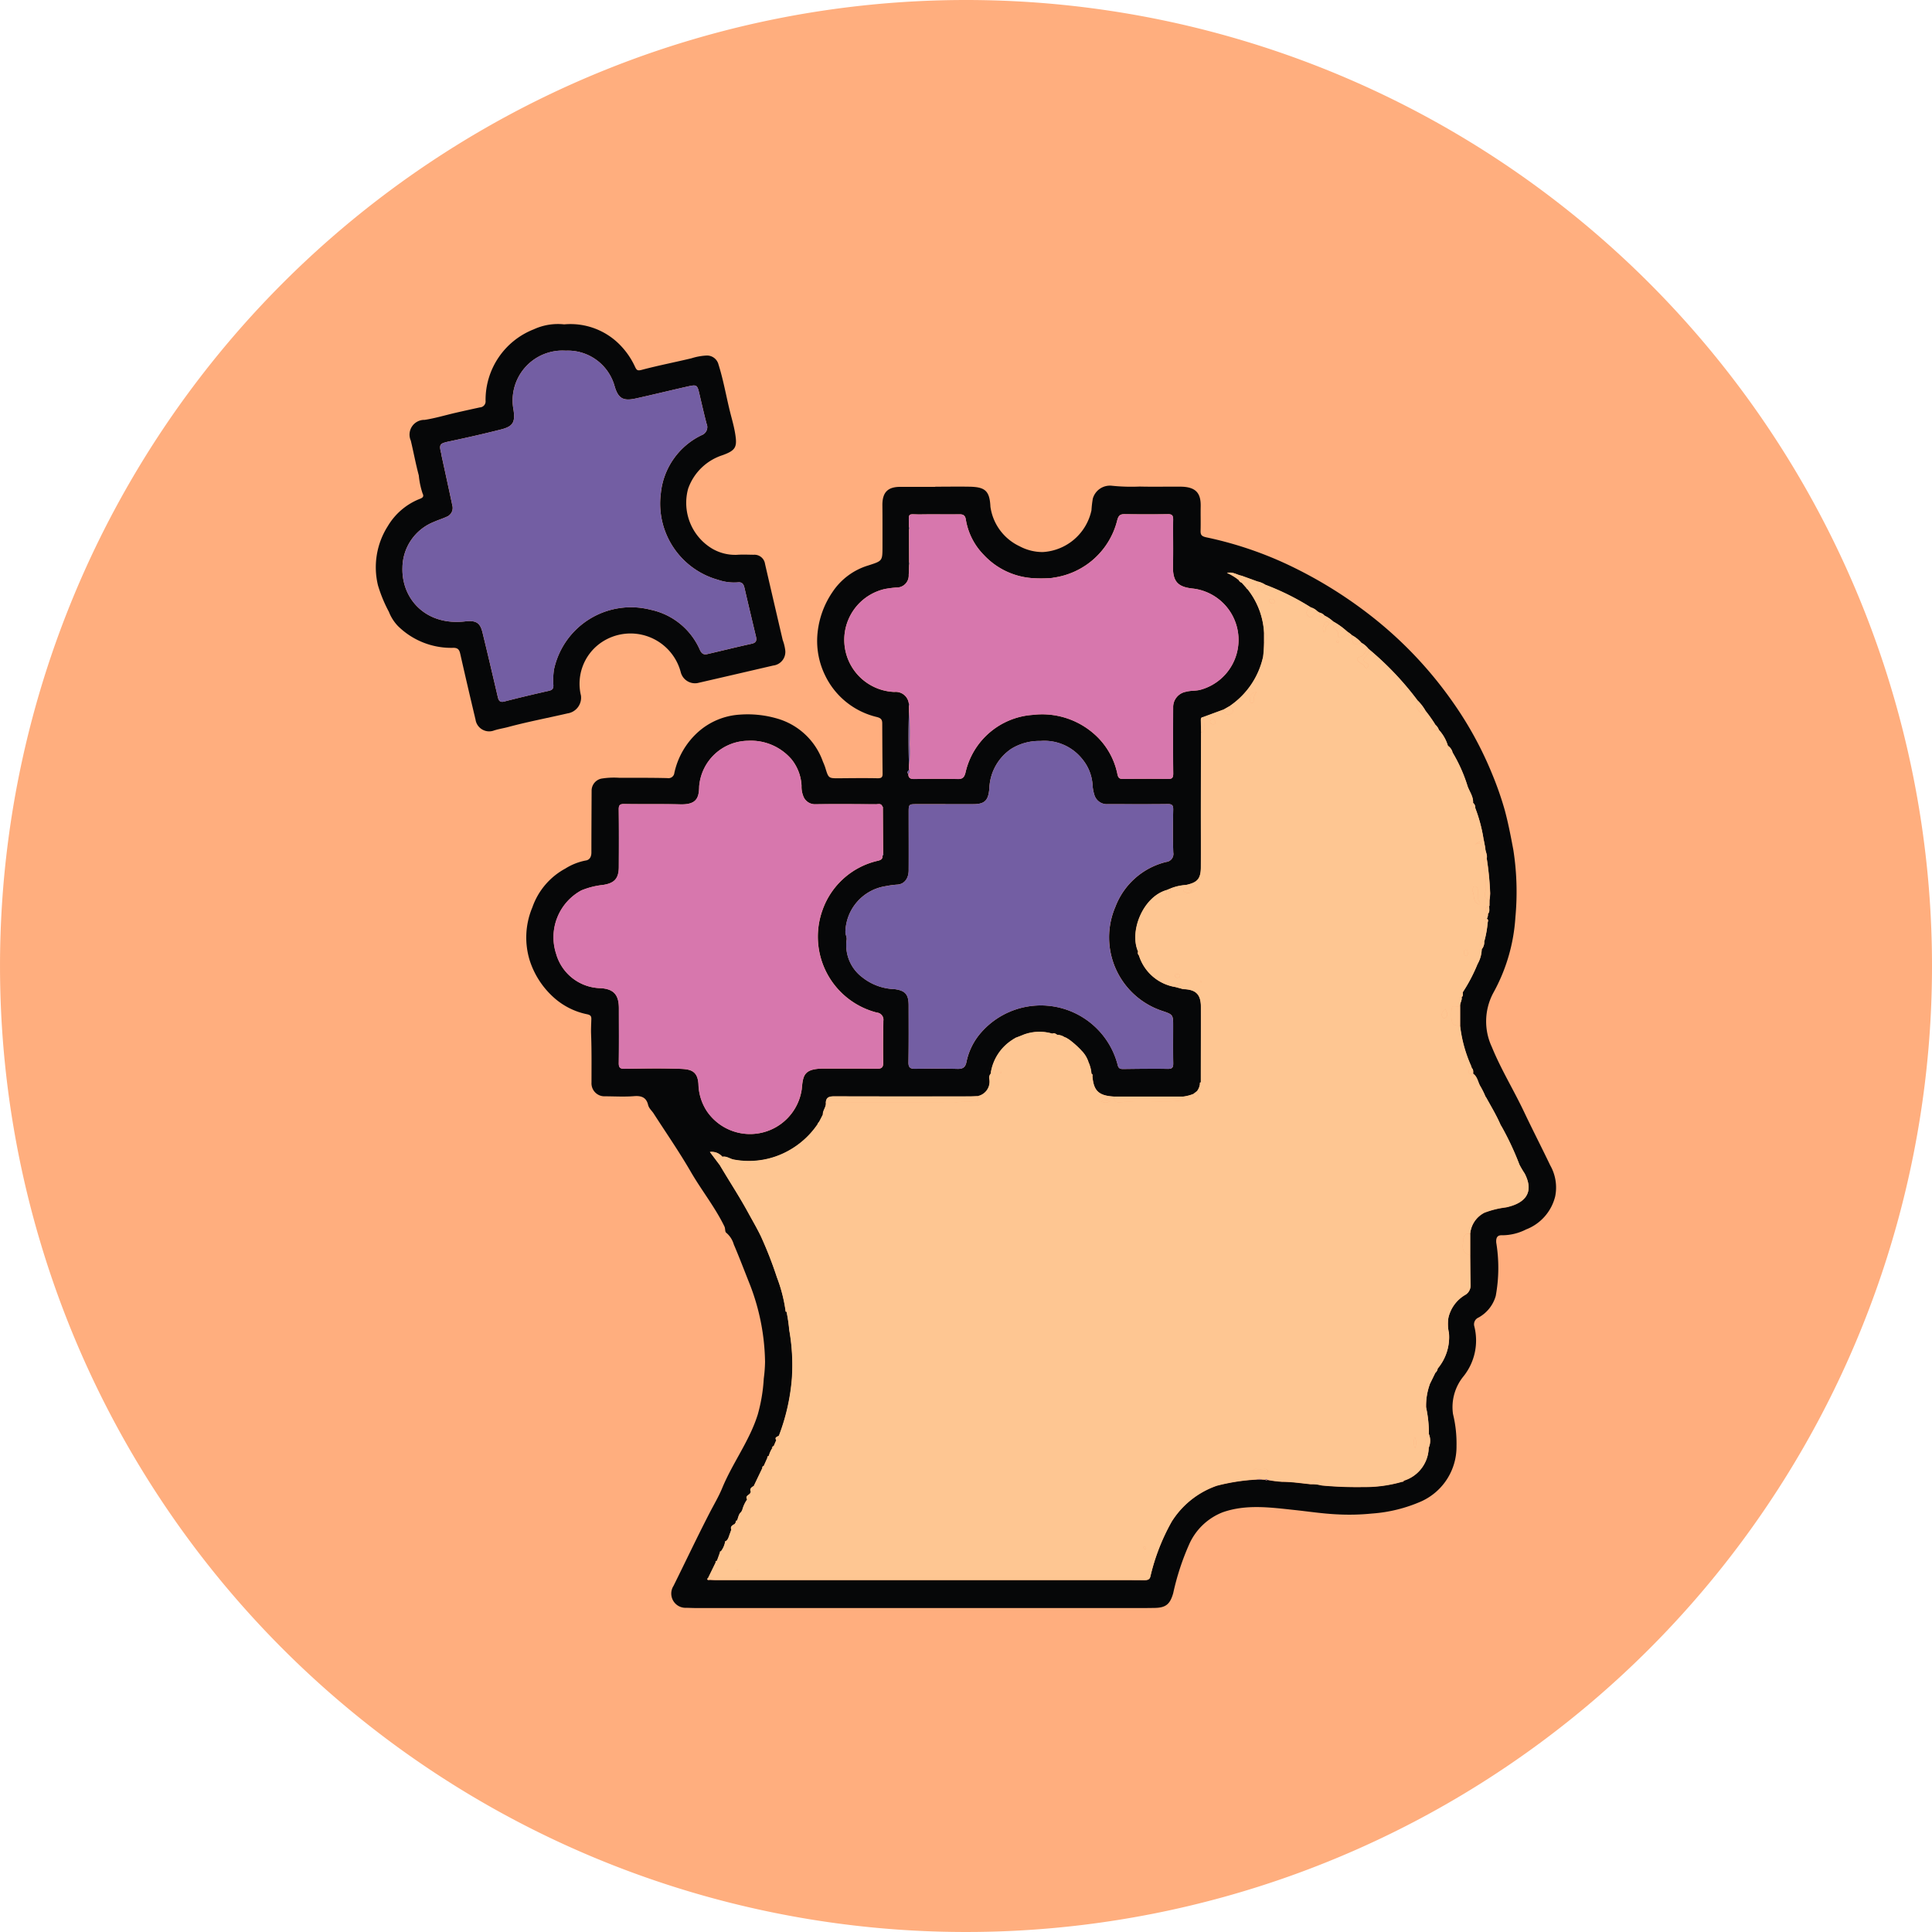 <svg xmlns="http://www.w3.org/2000/svg" xmlns:xlink="http://www.w3.org/1999/xlink" width="169" height="169" viewBox="0 0 169 169">
  <defs>
    <clipPath id="clip-path">
      <rect id="Rectángulo_377614" data-name="Rectángulo 377614" width="103.251" height="112.324" fill="none"/>
    </clipPath>
  </defs>
  <g id="Grupo_1073347" data-name="Grupo 1073347" transform="translate(-719 -2877.811)">
    <g id="Grupo_1073327" data-name="Grupo 1073327" transform="translate(334 819.811)">
      <g id="Grupo_159182" data-name="Grupo 159182" transform="translate(385.001 2058)">
        <path id="Unión_12" data-name="Unión 12" d="M84.5,0A84.5,84.5,0,1,1,0,84.5,84.5,84.5,0,0,1,84.5,0Z" transform="translate(0 0)" fill="#ffae7e"/>
      </g>
    </g>
    <g id="Grupo_1073351" data-name="Grupo 1073351" transform="translate(751.875 2906.148)">
      <g id="Grupo_1073350" data-name="Grupo 1073350" clip-path="url(#clip-path)">
        <path id="Trazado_821213" data-name="Trazado 821213" d="M65.609,32.175c1.01,0,2.021-.019,3.03,0,1.311.032,1.735.341,1.8,1.747a4.511,4.511,0,0,0,2.553,3.463,4.262,4.262,0,0,0,2.031.506,4.625,4.625,0,0,0,4.255-3.653,9.118,9.118,0,0,1,.117-1.013,1.554,1.554,0,0,1,1.65-1.136,16.7,16.7,0,0,0,2.45.073c1.193.03,2.387,0,3.58.01,1.432.011,1.779.664,1.757,1.735-.014.7.011,1.4-.009,2.093-.011.365.061.506.484.6a32.6,32.6,0,0,1,6.811,2.236,38.382,38.382,0,0,1,7.919,4.881,35.052,35.052,0,0,1,6.8,7.231,31.666,31.666,0,0,1,3.5,6.382,29,29,0,0,1,1.083,3.1c.313,1.148.54,2.335.761,3.515a23.819,23.819,0,0,1,.179,5.9,15.634,15.634,0,0,1-1.928,6.6,5.279,5.279,0,0,0-.131,4.74c.8,1.961,1.915,3.769,2.82,5.68.742,1.567,1.539,3.109,2.287,4.675a3.923,3.923,0,0,1,.435,2.707,4.161,4.161,0,0,1-2.551,2.9,4.627,4.627,0,0,1-2.012.507c-.281-.009-.647-.02-.594.649a13.558,13.558,0,0,1-.043,4.653,3.136,3.136,0,0,1-1.515,1.9.64.64,0,0,0-.362.76,5.022,5.022,0,0,1-.927,4.356,4.255,4.255,0,0,0-.936,3.317,10.8,10.8,0,0,1,.307,2.792,5.242,5.242,0,0,1-3.046,4.835,13.008,13.008,0,0,1-4.354,1.081,19.645,19.645,0,0,1-3.01.072c-1.261-.055-2.515-.25-3.771-.383-2.092-.222-4.217-.523-6.272.2a5.336,5.336,0,0,0-2.9,2.731,22.1,22.1,0,0,0-1.429,4.347c-.272.952-.634,1.269-1.6,1.288-.808.016-1.616.012-2.423.012H44.774c-.312,0-.624-.015-.936-.022a1.247,1.247,0,0,1-1.121-1.915c1.049-2.113,2.057-4.247,3.137-6.344.378-.734.815-1.465,1.121-2.209.912-2.215,2.4-4.145,3.115-6.449a14.537,14.537,0,0,0,.523-3.131,12.57,12.57,0,0,0,.112-1.464,19.437,19.437,0,0,0-1.3-6.7c-.477-1.192-.931-2.4-1.436-3.578a2.072,2.072,0,0,0-.661-1.02c-.119-.082-.067-.363-.157-.549-.821-1.687-2-3.156-2.936-4.772C43.222,90.36,42.072,88.7,40.978,87c-.163-.252-.409-.439-.486-.759-.153-.637-.572-.806-1.215-.755-.839.067-1.688.017-2.533.013a1.136,1.136,0,0,1-1.2-1.2c0-1.414.019-2.829-.036-4.24-.017-.443.011-.878.022-1.316.006-.267-.086-.357-.365-.419a6.206,6.206,0,0,1-3-1.54,7.386,7.386,0,0,1-2.03-3.185,6.789,6.789,0,0,1,.235-4.622,6.148,6.148,0,0,1,2.887-3.4,5.15,5.15,0,0,1,1.76-.7c.361-.043.519-.324.518-.708,0-1.8.012-3.6.019-5.4a1.077,1.077,0,0,1,.853-1.059,6.849,6.849,0,0,1,1.591-.07c1.4,0,2.791-.01,4.186.025a.517.517,0,0,0,.608-.457A6.714,6.714,0,0,1,44.9,53.606a6.034,6.034,0,0,1,3.592-1.492,9.219,9.219,0,0,1,3.215.32,6,6,0,0,1,4.083,3.8,5.158,5.158,0,0,1,.2.506c.288.95.286.946,1.234.939,1.12-.009,2.24-.023,3.359,0,.313,0,.428-.076.424-.391-.018-1.469-.023-2.937-.031-4.406,0-.321-.1-.465-.469-.56a6.743,6.743,0,0,1-4.534-3.655,6.843,6.843,0,0,1-.647-3.772,7.7,7.7,0,0,1,1.294-3.5,5.75,5.75,0,0,1,3.134-2.331c1.231-.4,1.24-.38,1.244-1.616,0-1.212.005-2.423-.008-3.635-.014-1.235.555-1.63,1.6-1.625,1.01,0,2.02,0,3.03,0m48.475,36.652.027-.018-.025-.017q0-.236.007-.472a4.507,4.507,0,0,0,.054-.588,25.7,25.7,0,0,0-.3-3.053c.08-.311-.118-.583-.123-.882q-.082-.424-.163-.849a13.381,13.381,0,0,0-.718-2.676.507.507,0,0,0-.19-.446c.036-.593-.365-1.041-.515-1.568a13.477,13.477,0,0,0-1.276-2.834.988.988,0,0,0-.41-.592,3.592,3.592,0,0,0-.79-1.39,1.049,1.049,0,0,0-.305-.449,12.439,12.439,0,0,0-.859-1.217,4.074,4.074,0,0,0-.691-.9,26.525,26.525,0,0,0-4.181-4.423l-.117-.1a2,2,0,0,0-.628-.532,2.869,2.869,0,0,0-.817-.655l-.076-.071-.238-.182-.119-.083a6.39,6.39,0,0,0-1.215-.873,3.047,3.047,0,0,0-.752-.512.91.91,0,0,0-.457-.268l-.174-.111a1.36,1.36,0,0,0-.559-.334,22.122,22.122,0,0,0-4-1.991,2.057,2.057,0,0,0-.671-.278l-1.416-.511c-.389-.074-.737-.361-1.261-.242a4.477,4.477,0,0,1,1.025.619.484.484,0,0,0,.269.241l.409.458a.054.054,0,0,0,.061.066l.129.159a6.679,6.679,0,0,1,1.353,3.706v.882a11.56,11.56,0,0,1-.082,1.2,7.044,7.044,0,0,1-2.908,4.308l-.557.319-1.768.651c-.2.01-.219.145-.215.3.01.346.015.693.022,1.039q-.009,3.41-.018,6.821c0,1.651.008,3.3,0,4.951-.007,1.054-.315,1.363-1.3,1.578a4.327,4.327,0,0,0-1.344.3l-.326.138c-2.1.588-3.307,3.622-2.524,5.384a.334.334,0,0,0,.076.341,4.012,4.012,0,0,0,3.212,2.766l.669.18c1.105.034,1.538.462,1.541,1.574.006,2.192,0,4.383-.007,6.575-.062.022-.105.055-.077.13a1.283,1.283,0,0,1-.253.644l-.323.25a3.53,3.53,0,0,1-.882.229h-6.06c-1.333-.073-1.79-.5-1.889-1.781.017-.092.028-.182-.086-.224a2.975,2.975,0,0,0-.249-.988,2.491,2.491,0,0,0-.622-1.031,7.836,7.836,0,0,0-1.082-.965l-.146-.088-.092-.064-.194-.081a1.171,1.171,0,0,0-.6-.176c-.132-.1-.264-.191-.44-.11a3.974,3.974,0,0,0-2.534.106l-.631.247c-.109.065-.223.123-.326.2a4.194,4.194,0,0,0-1.882,2.85c0,.035-.007.071-.01.106a.524.524,0,0,0-.126.453,1.288,1.288,0,0,1-1,1.508c-.256.008-.512.024-.768.024-3.918,0-7.835.007-11.752-.007-.431,0-.753.044-.779.558.047.381-.276.669-.261,1.041l-.084.169-.229.442-.078.106a.076.076,0,0,0-.043.088l-.093.138a7.36,7.36,0,0,1-2.414,2.185,7.132,7.132,0,0,1-4.86.809c-.335-.067-.621-.319-.985-.246a1.219,1.219,0,0,0-1.092-.423l.847,1.125c.816,1.385,1.7,2.727,2.473,4.14.384.7.793,1.4,1.139,2.115a34.42,34.42,0,0,1,1.4,3.587,13.262,13.262,0,0,1,.754,2.9c-.019.076.025.1.09.111a14.13,14.13,0,0,1,.236,1.6,17.535,17.535,0,0,1,.232,4.24,17.951,17.951,0,0,1-1.123,4.975c-.107.125-.431.123-.242.419l-.2.464-.2.181.087,0a2.261,2.261,0,0,0-.332.7c-.064.052-.176.073-.134.2l-.307.685c-.062.052-.174.072-.127.2l-.754,1.572c-.2.117-.395.239-.258.524l-.073.133c-.117.16-.443.22-.248.527a2.888,2.888,0,0,0-.436.938l-.089.164c-.227.186-.248.473-.352.718-.06.039-.157.053-.114.164l-.082.138c-.178.13-.443.208-.316.522l-.258.721-.082.158-.124.124c-.07,0-.105.021-.087.1a1.936,1.936,0,0,1-.354.788c-.07-.006-.1.019-.086.094l-.26.72c-.059.041-.161.05-.118.164l-.644,1.318c-.156.182-.079.227.118.2.2.007.4.02.6.02H78.569c1.779,0,3.559-.007,5.339.007.272,0,.464-.051.523-.326a18.182,18.182,0,0,1,1.887-4.835l.088-.132a7.6,7.6,0,0,1,3.833-2.968,17.483,17.483,0,0,1,3.477-.541l.5,0,.263.012a.123.123,0,0,0,.185.017,10.118,10.118,0,0,0,1.292.166c.833,0,1.653.126,2.476.212a3.376,3.376,0,0,1,.992.11,33.111,33.111,0,0,0,3.646.136,11.682,11.682,0,0,0,3.407-.467c.076.021.1-.028.122-.087a3.074,3.074,0,0,0,2.177-2.869,1.531,1.531,0,0,0,.017-1.219,10.754,10.754,0,0,0-.242-2.306,5.549,5.549,0,0,1,.344-2.094l.461-.945a.622.622,0,0,0,.21-.376,4.275,4.275,0,0,0,.983-3.1,3.562,3.562,0,0,1-.048-1.341,3.126,3.126,0,0,1,1.436-1.981.937.937,0,0,0,.5-.85c-.022-.88-.024-1.761-.033-2.642l0-1.873a2.3,2.3,0,0,1,1.249-1.846,8.124,8.124,0,0,1,1.885-.466c1.359-.287,2.6-1.067,1.632-2.953a8.363,8.363,0,0,1-.457-.775,25.424,25.424,0,0,0-1.555-3.326l-.086-.135c-.357-.835-.827-1.61-1.263-2.4l-.069-.1a7.528,7.528,0,0,0-.421-.854c-.239-.369-.259-.865-.658-1.139,0-.153.036-.313-.077-.447l-.059-.1-.029-.105a11.937,11.937,0,0,1-.976-3.53q0-.881,0-1.763c-.017-.264.191-.49.126-.761.194-.108.063-.3.119-.446a14.29,14.29,0,0,0,1.277-2.441,2.776,2.776,0,0,0,.367-1.3.941.941,0,0,0,.221-.671,9.307,9.307,0,0,0,.3-1.653c.015-.121.1-.258-.077-.335a.739.739,0,0,0,.1-.434c.179-.2.1-.439.1-.666ZM75.939,40.137a.06.06,0,0,0-.078.017,11.537,11.537,0,0,1-1.855.01,6.412,6.412,0,0,1-4.135-2.012,5.723,5.723,0,0,1-1.586-3.127c-.06-.347-.232-.439-.561-.435-1.117.015-2.233-.009-3.35.009-1.21.02-1.083-.259-1.059,1.113l0,.2q0,1.443.009,2.887V39c-.011.293-.012.586-.034.878a1.053,1.053,0,0,1-1.088,1.12,8.326,8.326,0,0,0-1.02.133,4.561,4.561,0,0,0,.846,9A1.153,1.153,0,0,1,63.3,51.137c0,.067,0,.134.007.2q0,.286.008.572c-.056,1.535-.047,3.07,0,4.605l-.007.353c.061.151-.283.257-.047.426-.007.353.169.456.512.451,1.267-.017,2.535-.028,3.8,0,.446.011.584-.168.687-.563a6.488,6.488,0,0,1,5.868-5.047A6.878,6.878,0,0,1,79.508,53.8a6.337,6.337,0,0,1,2.039,3.521c.082.387.229.418.536.416,1.285-.009,2.571-.019,3.856,0,.378.007.494-.081.49-.476-.022-1.928-.012-3.856-.006-5.784a1.357,1.357,0,0,1,1.1-1.362c.41-.116.823-.071,1.231-.164a4.522,4.522,0,0,0-.541-8.86c-1.273-.127-1.84-.511-1.805-1.977.033-1.358,0-2.717.015-4.076,0-.366-.113-.468-.474-.463-1.248.019-2.5.015-3.745,0-.386-.006-.552.087-.668.51a6.694,6.694,0,0,1-5.6,5.047M60.988,64.462c.107-.042.1-.122.068-.208q-.013-2-.024-3.993c.007-.014.022-.034.018-.042a.523.523,0,0,0-.058-.068c-.106-.3-.365-.192-.565-.194-1.78-.011-3.561-.03-5.341,0a1.091,1.091,0,0,1-1.029-.757,2.176,2.176,0,0,1-.135-.851,3.984,3.984,0,0,0-.869-2.314A4.678,4.678,0,0,0,49.23,54.4a4.341,4.341,0,0,0-4.262,3.987c-.014,1.026-.238,1.609-1.655,1.575-1.633-.04-3.266,0-4.9-.031-.393-.007-.486.107-.481.488.021,1.67.015,3.34.007,5.01,0,1.031-.39,1.434-1.393,1.583a6.847,6.847,0,0,0-1.887.478,4.662,4.662,0,0,0-2.2,5.556,4.127,4.127,0,0,0,3.864,2.993c1.158.062,1.619.574,1.621,1.749,0,1.6.015,3.194-.009,4.791-.006.417.116.522.528.515,1.6-.028,3.195-.055,4.79,0,.931.031,1.585.149,1.652,1.355a4.515,4.515,0,0,0,.733,2.349,4.568,4.568,0,0,0,8.3-1.911c.115-1.216.16-1.824,1.993-1.813,1.523.009,3.047-.011,4.57.015.438.007.574-.125.566-.562-.021-1.211-.01-2.423.012-3.634a.63.63,0,0,0-.574-.718,6.853,6.853,0,0,1-4.764-8.93,6.709,6.709,0,0,1,4.879-4.354c.218-.055.41-.147.375-.43M66.5,59.943H64.025c-.74,0-.736,0-.735.768,0,1.671.008,3.342,0,5.013,0,.741-.4,1.236-1.023,1.258a7.694,7.694,0,0,0-.976.132,4.155,4.155,0,0,0-3.536,4.009c0,.246.149.455.106.692a3.507,3.507,0,0,0,1.363,3.267,4.758,4.758,0,0,0,2.836,1.041c.948.129,1.225.478,1.227,1.426,0,1.653.014,3.305-.016,4.958-.009.473.15.594.6.586,1.23-.023,2.461-.023,3.69.006.468.011.69-.134.784-.607a5.593,5.593,0,0,1,1.271-2.561,6.942,6.942,0,0,1,11.941,2.764c.069.332.179.421.491.417,1.3-.018,2.607-.035,3.91-.013.413.007.48-.148.474-.509-.02-1.065-.007-2.13-.007-3.195,0-1.043,0-1.044-.977-1.373a6.776,6.776,0,0,1-4.076-9.1A6.366,6.366,0,0,1,85.814,65a.7.7,0,0,0,.62-.826c-.045-1.247-.03-2.5-.006-3.745.007-.381-.089-.5-.483-.492-1.744.022-3.489.01-5.233.008a1.134,1.134,0,0,1-1.191-.853,3.312,3.312,0,0,1-.145-.809,3.94,3.94,0,0,0-.888-2.265,4.239,4.239,0,0,0-3.692-1.6,4.649,4.649,0,0,0-2.541.691,4.359,4.359,0,0,0-1.91,3.458c-.084,1.045-.389,1.379-1.418,1.381-.808,0-1.616,0-2.424,0" transform="translate(-16.678 -17.938)" fill="#060708"/>
        <path id="Trazado_821214" data-name="Trazado 821214" d="M16.475.037A6.056,6.056,0,0,1,21.5,1.984a6.707,6.707,0,0,1,1.173,1.763c.138.287.209.37.585.27,1.44-.383,2.906-.666,4.356-1.014a5.126,5.126,0,0,1,1.259-.236,1.036,1.036,0,0,1,1.1.775c.416,1.311.652,2.666.976,4,.16.658.356,1.3.472,1.978.212,1.235.085,1.532-1.087,1.958a4.721,4.721,0,0,0-3.015,2.932,4.669,4.669,0,0,0,2.089,5.237,3.98,3.98,0,0,0,2.16.549c.493-.037.991-.011,1.486-.006a.933.933,0,0,1,.991.8q.768,3.331,1.547,6.659a3.932,3.932,0,0,1,.22.881,1.2,1.2,0,0,1-1.052,1.35q-3.315.772-6.632,1.535a1.287,1.287,0,0,1-1.461-.977,4.544,4.544,0,0,0-7.05-2.5A4.375,4.375,0,0,0,17.942,32.5a1.389,1.389,0,0,1-1.172,1.566c-1.725.4-3.468.729-5.182,1.189-.441.119-.894.18-1.336.335a1.206,1.206,0,0,1-1.532-.987c-.454-1.907-.9-3.815-1.331-5.729-.087-.391-.219-.56-.66-.542a6.634,6.634,0,0,1-4.787-1.9,3.777,3.777,0,0,1-.8-1.254,12.335,12.335,0,0,1-.954-2.312,6.7,6.7,0,0,1,.866-5.19,5.677,5.677,0,0,1,2.74-2.353c.173-.07.476-.153.3-.484a7.076,7.076,0,0,1-.334-1.585c-.27-1.007-.458-2.035-.7-3.049A1.29,1.29,0,0,1,4.271,8.392c.894-.138,1.768-.4,2.652-.607C7.648,7.618,8.375,7.459,9.1,7.3a.526.526,0,0,0,.5-.582A6.635,6.635,0,0,1,13.817.47,5.053,5.053,0,0,1,16.475.037m.116,2.3A4.361,4.361,0,0,0,12.041,7.5c.165,1.078-.028,1.459-1.079,1.727-1.49.38-2.991.719-4.5,1.039-.875.186-.947.245-.745,1.06.013.053.015.109.026.163.316,1.46.638,2.918.947,4.38a.829.829,0,0,1-.5,1c-.365.169-.755.284-1.121.451a4.346,4.346,0,0,0-2.741,3.99c-.092,2.715,2.025,5.119,5.505,4.707,1.011-.12,1.31.2,1.5.985.46,1.88.9,3.766,1.34,5.65.074.313.194.472.574.373,1.294-.334,2.594-.642,3.9-.936.292-.066.39-.186.384-.478a6.277,6.277,0,0,1,.05-1.373A6.888,6.888,0,0,1,24.032,25a6.062,6.062,0,0,1,4.318,3.516c.136.3.317.441.627.369,1.3-.3,2.595-.625,3.9-.91.4-.086.456-.292.377-.625-.337-1.42-.677-2.839-1.005-4.26-.079-.342-.212-.536-.616-.482a4.264,4.264,0,0,1-1.68-.221,6.92,6.92,0,0,1-5.022-7.566A6.34,6.34,0,0,1,28.51,9.724a.75.75,0,0,0,.416-1.017c-.209-.816-.4-1.636-.591-2.457-.219-.957-.216-.969-1.149-.758-1.482.335-2.959.7-4.442,1.026-1.1.244-1.541.012-1.859-1.087a4.246,4.246,0,0,0-4.293-3.093" transform="translate(0 0)" fill="#060708"/>
        <path id="Trazado_821215" data-name="Trazado 821215" d="M128.71,61.765a12.393,12.393,0,0,1,.86,1.217c-.177.021-.347.08-.323.29s.218.145.354.156c.091.007.183,0,.274,0a3.6,3.6,0,0,1,.79,1.39c-.031.313-.037.609.409.592a13.486,13.486,0,0,1,1.276,2.834c.15.527.551.975.515,1.568-.225.272-.16.42.19.446a13.351,13.351,0,0,1,.718,2.676c-.055.37-.485.2-.7.538.534-.362.547.267.859.311,0,.3.2.57.123.881-.432.3-.214.733-.179,1.086a5.992,5.992,0,0,1,.1,1.664c-.05.291-.246.77.326.891,0,.157,0,.315-.007.471l0,.035-.019.036c-.5.155-.32.408-.1.667a.741.741,0,0,1-.1.434c-.179.158-.159.272.076.336a9.236,9.236,0,0,1-.3,1.653c-.474.092-.345.382-.22.671a2.778,2.778,0,0,1-.367,1.3,14.359,14.359,0,0,1-1.277,2.442c-.4.052-.065.3-.119.446.066.272-.143.5-.126.762-.222.179-.659-.079-.716.16a2.957,2.957,0,0,0,.013,1.295c.06.274.428.28.7.308a11.951,11.951,0,0,0,.976,3.53c-.009.013-.029.032-.026.038a.5.5,0,0,0,.055.067l.059.1c-.2.017-.364.136-.327.33.04.21.261.1.4.117.4.275.418.77.658,1.139a7.564,7.564,0,0,1,.421.854l.068.1c.436.793.906,1.568,1.263,2.4l.086.136a25.4,25.4,0,0,1,1.555,3.326,8.326,8.326,0,0,0,.457.775c.971,1.885-.272,2.666-1.632,2.953a8.117,8.117,0,0,0-1.885.466,2.305,2.305,0,0,0-1.249,1.847c-.68-.064-.582.49-.633.859-.086.625.108.885.63,1.014.01.881.012,1.761.033,2.642a.937.937,0,0,1-.5.85,3.126,3.126,0,0,0-1.436,1.981,3.563,3.563,0,0,0,.048,1.341,4.275,4.275,0,0,1-.983,3.1c-.252.023-.224.2-.21.376l-.462.945a.345.345,0,0,0-.412.33,3.636,3.636,0,0,0-.13,1.115c.04.222-.158.523.2.648a10.706,10.706,0,0,1,.242,2.307,1.973,1.973,0,0,0-.275.471c-.075.288-.211.633.258.748a3.074,3.074,0,0,1-2.178,2.869l-.121.088a11.684,11.684,0,0,1-3.407.467,33.219,33.219,0,0,1-3.646-.137c.015-.306-.139-.446-.435-.419-.226.021-.561-.133-.557.309-.824-.086-1.643-.208-2.476-.212a10.162,10.162,0,0,1-1.291-.166.129.129,0,0,0-.185-.017l-.262-.012a.845.845,0,0,0-.5,0,17.542,17.542,0,0,0-3.477.541,7.6,7.6,0,0,0-3.834,2.969l-.088.132a18.17,18.17,0,0,0-1.887,4.835c-.059.275-.252.328-.523.325-1.78-.013-3.56-.007-5.339-.007H66.689c-.2,0-.4-.014-.6-.021a.21.21,0,0,0-.118-.2l.644-1.318a.151.151,0,0,0,.118-.164l.26-.721.086-.094a1.932,1.932,0,0,0,.354-.787l.087-.1.123-.124.082-.158.258-.721c.279-.069.288-.3.316-.522l.082-.138a.144.144,0,0,0,.114-.164c.1-.246.124-.533.351-.719l.089-.164a2.9,2.9,0,0,1,.436-.938.577.577,0,0,0,.249-.527l.073-.133a.561.561,0,0,0,.258-.523l.754-1.573c.1-.029.12-.107.127-.2l.307-.685c.1-.027.127-.106.134-.2a2.268,2.268,0,0,1,.331-.7c.1-.022.1-.1.11-.178l.2-.464c.21-.065.243-.232.242-.419a17.971,17.971,0,0,0,1.123-4.975,17.535,17.535,0,0,0-.232-4.24,14.118,14.118,0,0,0-.236-1.6l-.09-.111a13.259,13.259,0,0,0-.754-2.9,34.383,34.383,0,0,0-1.4-3.587c-.346-.714-.756-1.412-1.139-2.115-.771-1.412-1.657-2.755-2.473-4.14.045-.247-.083-.554.246-.7.364-.074.649.179.985.245a7.129,7.129,0,0,0,4.86-.808,7.365,7.365,0,0,0,2.414-2.185l.093-.138a.076.076,0,0,1,.043-.088l.078-.106.229-.442.084-.169c-.015-.373.308-.66.261-1.041,3.745,0,7.491-.007,11.236.007a7.5,7.5,0,0,1,1.687-.068c.288.064.444-.2.376-.515a1.288,1.288,0,0,0,1-1.508.524.524,0,0,1,.126-.453c.012-.01.037-.021.035-.028a.391.391,0,0,0-.026-.078,4.2,4.2,0,0,1,1.882-2.851c.1-.073.217-.131.326-.2.15.078.212.33.432.256.243-.082.19-.312.2-.5A3.969,3.969,0,0,1,96.054,90c.167.371.229.386.441.11a1.175,1.175,0,0,1,.6.176c-.112.07-.222.188-.086.278.167.111.216-.083.279-.2l.092.064.146.088a7.832,7.832,0,0,1,1.082.965.685.685,0,0,0,.622,1.032,2.975,2.975,0,0,1,.249.988c-.173.152-.062.195.086.223.1,1.278.556,1.709,1.889,1.782-.027.654.54.507.814.478,1.62-.169,3.245.035,4.866-.1.368-.031.386-.116.381-.378a3.51,3.51,0,0,0,.882-.229c0,.2.026.449.292.395s.125-.276.079-.439c-.019-.068-.033-.137-.048-.206a1.285,1.285,0,0,0,.253-.644l.077-.13c0-2.192.013-4.383.007-6.575,0-1.111-.436-1.539-1.541-1.573a.42.42,0,0,0-.276-.48c-.217-.063-.3.145-.393.3a4.011,4.011,0,0,1-3.212-2.766c.2-.162.175-.277-.075-.341-.783-1.763.422-4.8,2.524-5.384-.031.194-.067.387-.09.582a.133.133,0,0,0,.123.15c.076.009.176-.035.142-.108-.135-.3.243-.482.152-.761a4.327,4.327,0,0,1,1.343-.3c.989-.215,1.3-.524,1.3-1.578.012-1.65,0-3.3,0-4.951q.006-3.41.018-6.821c.261-.03.294-.208.316-.429a5.954,5.954,0,0,0-.123-.914l1.768-.651a.423.423,0,0,0,.4.431.433.433,0,0,0,.41-.216c.117-.249-.149-.362-.252-.533A7.045,7.045,0,0,0,114.5,57.03a11.56,11.56,0,0,0,.082-1.2c.38-.393.38-.651,0-.882a6.676,6.676,0,0,0-1.353-3.706l-.129-.16a.054.054,0,0,1-.061-.065c.135-.055.3-.108.262-.289s-.2-.187-.347-.185c-.108,0-.216.01-.324.015a.486.486,0,0,1-.268-.241l.236-.377,1.416.512c.021.279-.083.645.305.724.289.058.316-.235.365-.446a22.125,22.125,0,0,1,4,1.991,1.458,1.458,0,0,0-.223.155.382.382,0,0,0,0,.619c.271.242.38-.024.5-.194a.568.568,0,0,1,.281-.246l.174.112c.013.15-.069.339.12.424a.234.234,0,0,0,.337-.156,3.042,3.042,0,0,1,.752.512c-.01.272-.045.556.237.727a.42.42,0,0,1,.2.409c0,.364.194.314.427.2.2-.1.259-.29.349-.465l.119.083c0,.1-.047.227.053.294s.145-.037.186-.112l.076.071c.013.8.148.9.817.655a2,2,0,0,1,.627.532c-.324.14-.32.61-.711.692-.512.106-.209.393-.052.513.134.1.316.138.4.319.059.126.168.222.293.084a.2.2,0,0,0-.045-.33c-.506-.228-.292-.447-.032-.711a2,2,0,0,0,.264-.469,26.5,26.5,0,0,1,4.18,4.423,1.416,1.416,0,0,0-.085.308.953.953,0,0,0,.364.775c.153.129.34.034.412-.18m4.128,15.8c.165.3,0,.765.384,1.047.071.053.141.136.233.052a.152.152,0,0,0,.023-.144c-.3-.308-.147-.693-.183-1.044-.018-.175-.047-.359-.257-.353-.254.007-.155.238-.2.442M114.3,128.454c.216-.082.62.108.617-.148,0-.334-.41-.193-.637-.186s-.644-.157-.634.164.434.071.654.171m-.361-68.338c-.629.1-.589.455-.573.8,0,.1.057.178.165.171a.159.159,0,0,0,.149-.188,1.086,1.086,0,0,1,.259-.78m16.5,27.714c-.158.223-.429.407-.255.715a.186.186,0,0,0,.283.066c.3-.253.072-.515-.028-.782M119.828,54.906c.223-.15.084-.4.225-.551.083-.091.36-.224.112-.361-.2-.11-.3.138-.364.3a.632.632,0,0,0,.027.61M108.291,77.451c-.293.022-.491-.219-.723-.054-.075.053-.042.178.059.218.212.086.436.207.665-.164m19.483,47.835a1.239,1.239,0,0,0,.019.98,1.233,1.233,0,0,0-.019-.98M110.346,62.722c-.078-.1-.132-.259-.309-.234-.118.017-.169.148-.168.252,0,.159.151.2.272.21s.194-.076.2-.228m22.066,20.257c-.011-.144-.013-.316-.2-.318-.149,0-.118.149-.121.25,0,.134.031.275.174.3s.141-.122.151-.227m-17.089-30.6c.125-.02.214-.083.189-.214-.029-.147-.153-.189-.289-.185s-.221.055-.188.195.167.172.288.2M100.306,95.95c.338.1.553.167.83-.08a1.122,1.122,0,0,0-.83.08m6.7-10.829c.12,0,.223-.056.238-.173s-.091-.14-.185-.137-.24-.034-.261.114c-.018.131.095.176.208.2m-37.238,16.49c-.3-.051-.473-.123-.722.1a.718.718,0,0,0,.722-.1m34.395,33.264c-.1-.01-.146.03-.129.082a.258.258,0,0,0,.118.149.082.082,0,0,0,.118-.1c-.016-.056-.081-.1-.107-.129m16.832-79.268c-.037.041-.091.076-.09.108a.13.13,0,0,0,.091.089c.068.01.144-.016.121-.108-.009-.034-.072-.054-.122-.089M109.083,85.535c.013-.03.042-.067.033-.088s-.055-.028-.085-.041c-.013.03-.042.067-.034.088s.055.028.085.041M68.576,136.892c-.03-.013-.067-.043-.088-.034s-.028.055-.041.085c.03.013.067.043.088.035s.029-.055.042-.085M108.7,77.14l-.039.089c.03.013.066.042.088.034s.028-.055.041-.085l-.09-.038M91.605,93.372c-.03-.013-.067-.042-.088-.033s-.028.055-.041.085c.03.013.067.042.088.034s.028-.055.041-.085m35.038-33.605c-.03-.013-.067-.042-.088-.034s-.028.055-.041.085c.03.013.066.042.088.034s.028-.055.041-.085" transform="translate(-36.889 -27.926)" fill="#fec692"/>
        <path id="Trazado_821216" data-name="Trazado 821216" d="M64.06,88.582q.012,2,.024,3.992-.034.1-.068.208c.036.283-.157.375-.375.43a6.708,6.708,0,0,0-4.879,4.354,6.852,6.852,0,0,0,4.763,8.93.631.631,0,0,1,.574.719c-.022,1.211-.034,2.423-.013,3.633.007.438-.128.569-.566.562-1.523-.026-3.047-.006-4.57-.015-1.833-.01-1.879.6-1.994,1.813a4.568,4.568,0,0,1-8.3,1.911,4.516,4.516,0,0,1-.733-2.349c-.067-1.206-.721-1.324-1.652-1.355-1.6-.053-3.194-.026-4.79,0-.413.007-.534-.1-.528-.515.023-1.6.011-3.194.009-4.791,0-1.175-.463-1.686-1.621-1.749a4.127,4.127,0,0,1-3.864-2.993,4.663,4.663,0,0,1,2.2-5.557,6.842,6.842,0,0,1,1.887-.478c1-.149,1.388-.552,1.393-1.583.008-1.67.015-3.341-.007-5.011,0-.381.088-.495.481-.488,1.633.027,3.268-.009,4.9.031,1.416.035,1.641-.549,1.655-1.575a4.342,4.342,0,0,1,4.262-3.987,4.681,4.681,0,0,1,3.824,1.628,3.986,3.986,0,0,1,.868,2.314,2.178,2.178,0,0,0,.135.851,1.094,1.094,0,0,0,1.029.757c1.78-.025,3.56-.006,5.341,0,.2,0,.458-.107.565.193l.04.111" transform="translate(-19.707 -46.259)" fill="#d777ad"/>
        <path id="Trazado_821217" data-name="Trazado 821217" d="M101.935,88.274q1.212,0,2.424,0c1.028,0,1.334-.335,1.418-1.381a4.36,4.36,0,0,1,1.91-3.458,4.652,4.652,0,0,1,2.541-.691,4.242,4.242,0,0,1,3.692,1.6,3.94,3.94,0,0,1,.888,2.265,3.312,3.312,0,0,0,.145.809,1.135,1.135,0,0,0,1.191.853c1.744,0,3.489.014,5.233-.008.394,0,.49.112.483.492-.024,1.248-.039,2.5.006,3.745a.7.7,0,0,1-.62.826,6.366,6.366,0,0,0-4.448,3.929,6.776,6.776,0,0,0,4.076,9.1c.977.329.977.33.977,1.374,0,1.065-.013,2.13.007,3.195.007.361-.06.516-.474.509-1.3-.022-2.607,0-3.91.013-.312,0-.422-.085-.491-.417a6.942,6.942,0,0,0-11.941-2.763,5.593,5.593,0,0,0-1.271,2.561c-.094.473-.316.618-.784.607-1.23-.03-2.46-.029-3.69-.006-.447.008-.606-.114-.6-.586.03-1.652.019-3.305.016-4.958,0-.948-.279-1.3-1.227-1.426a4.758,4.758,0,0,1-2.836-1.041,3.507,3.507,0,0,1-1.363-3.267c.043-.238-.106-.447-.106-.692a4.154,4.154,0,0,1,3.536-4.009,7.775,7.775,0,0,1,.976-.133c.622-.022,1.018-.517,1.023-1.257.011-1.671,0-3.342,0-5.013,0-.768,0-.768.735-.768h2.479" transform="translate(-52.109 -46.269)" fill="#735ea3"/>
        <path id="Trazado_821218" data-name="Trazado 821218" d="M98.615,38.887c-.024-1.372-.151-1.093,1.059-1.113,1.116-.019,2.233,0,3.349-.01.328,0,.5.088.561.435a5.72,5.72,0,0,0,1.586,3.128,6.414,6.414,0,0,0,4.135,2.012,11.48,11.48,0,0,0,1.855-.01c.04.059.06.026.078-.017a6.693,6.693,0,0,0,5.6-5.047c.116-.423.283-.516.668-.51,1.248.019,2.5.023,3.745,0,.361-.006.479.1.474.462-.019,1.359.019,2.718-.015,4.076-.036,1.465.532,1.85,1.805,1.976a4.522,4.522,0,0,1,.541,8.861c-.409.092-.822.047-1.231.164a1.357,1.357,0,0,0-1.1,1.362c-.006,1.928-.015,3.856.006,5.784,0,.4-.112.484-.49.476-1.285-.024-2.57-.014-3.856,0-.306,0-.454-.03-.536-.416a6.337,6.337,0,0,0-2.039-3.521,6.878,6.878,0,0,0-5.384-1.665,6.487,6.487,0,0,0-5.867,5.047c-.1.395-.241.575-.687.563-1.266-.032-2.534-.022-3.8,0-.343,0-.519-.1-.512-.451.169-.125.148-.272.047-.427q0-.176.006-.353a6.668,6.668,0,0,0,.065-1.837,16.925,16.925,0,0,0-.061-2.768q0-.286-.008-.571c.085-.07.078-.137-.007-.2A1.154,1.154,0,0,0,97.332,53.3a4.561,4.561,0,0,1-.846-9,8.5,8.5,0,0,1,1.02-.133,1.054,1.054,0,0,0,1.089-1.12c.021-.292.023-.585.034-.877a.111.111,0,0,0,0-.2q0-1.443-.009-2.887c.085-.067.083-.134,0-.2" transform="translate(-51.977 -21.113)" fill="#d777ad"/>
        <path id="Trazado_821219" data-name="Trazado 821219" d="M102.583,153.228c.068.317-.088.579-.376.515a7.526,7.526,0,0,0-1.687.068c-3.745-.015-7.491-.007-11.236-.007.025-.514.348-.56.778-.558,3.917.013,7.835.008,11.752.007.256,0,.512-.015.768-.024" transform="translate(-49.928 -85.686)" fill="#fec692"/>
        <path id="Trazado_821220" data-name="Trazado 821220" d="M152.53,153.326c0,.262-.013.347-.381.378-1.621.135-3.246-.068-4.866.1-.274.029-.841.175-.813-.478h6.06" transform="translate(-81.907 -85.741)" fill="#fec692"/>
        <path id="Trazado_821221" data-name="Trazado 821221" d="M214.187,137.049c-.271-.028-.639-.034-.7-.308a2.957,2.957,0,0,1-.013-1.295c.058-.24.494.018.716-.16l0,1.763" transform="translate(-119.34 -75.653)" fill="#fec692"/>
        <path id="Trazado_821222" data-name="Trazado 821222" d="M220.355,109.682c-.571-.121-.376-.6-.326-.891a5.992,5.992,0,0,0-.1-1.664c-.035-.353-.253-.79.179-1.086a25.706,25.706,0,0,1,.3,3.054,4.572,4.572,0,0,1-.054.588" transform="translate(-122.94 -59.299)" fill="#fec692"/>
        <path id="Trazado_821223" data-name="Trazado 821223" d="M216.345,182.4c-.521-.13-.715-.39-.63-1.014.05-.369-.047-.923.633-.859l0,1.873" transform="translate(-120.619 -100.948)" fill="#fec692"/>
        <path id="Trazado_821224" data-name="Trazado 821224" d="M191.18,59.9c-.09.175-.149.368-.349.465-.234.113-.43.162-.428-.2a.419.419,0,0,0-.2-.409c-.283-.171-.247-.455-.237-.726a6.39,6.39,0,0,1,1.215.873" transform="translate(-106.226 -33.007)" fill="#fec692"/>
        <path id="Trazado_821225" data-name="Trazado 821225" d="M195.844,64.56a2.014,2.014,0,0,1-.263.469c-.261.264-.474.484.032.711a.2.2,0,0,1,.045.33c-.124.138-.234.041-.293-.084-.085-.182-.267-.217-.4-.319-.157-.12-.46-.407.052-.513.392-.082.388-.551.712-.692l.117.1" transform="translate(-108.895 -36.048)" fill="#fec692"/>
        <path id="Trazado_821226" data-name="Trazado 821226" d="M67.374,164.723c-.328.148-.2.455-.246.7l-.847-1.125a1.219,1.219,0,0,1,1.092.423" transform="translate(-37.065 -91.873)" fill="#fec692"/>
        <path id="Trazado_821227" data-name="Trazado 821227" d="M208.144,212.365c-.356-.126-.159-.427-.2-.648a3.636,3.636,0,0,1,.13-1.115.346.346,0,0,1,.412-.33,5.57,5.57,0,0,0-.344,2.094" transform="translate(-116.274 -117.584)" fill="#fec692"/>
        <path id="Trazado_821228" data-name="Trazado 821228" d="M185.645,56.579a.561.561,0,0,0-.281.246c-.118.171-.228.436-.5.194a.382.382,0,0,1,0-.619,1.507,1.507,0,0,1,.223-.154,1.359,1.359,0,0,1,.559.333" transform="translate(-103.289 -31.453)" fill="#fec692"/>
        <path id="Trazado_821229" data-name="Trazado 821229" d="M105.754,77.069a16.975,16.975,0,0,1,.061,2.768,6.668,6.668,0,0,1-.065,1.837c-.043-1.535-.052-3.07,0-4.605" transform="translate(-59.116 -43.098)" fill="#735ea3"/>
        <path id="Trazado_821230" data-name="Trazado 821230" d="M207.324,75.621c-.072.214-.258.309-.412.18a.953.953,0,0,1-.364-.775,1.39,1.39,0,0,1,.084-.308,4.065,4.065,0,0,1,.691.9" transform="translate(-115.503 -41.783)" fill="#fec692"/>
        <path id="Trazado_821231" data-name="Trazado 821231" d="M168.768,75.8c.1.171.368.283.252.533a.433.433,0,0,1-.41.216.423.423,0,0,1-.4-.43l.557-.319" transform="translate(-94.065 -42.386)" fill="#fec692"/>
        <path id="Trazado_821232" data-name="Trazado 821232" d="M208.5,221.478c-.469-.115-.334-.46-.258-.748a1.987,1.987,0,0,1,.275-.471,1.529,1.529,0,0,1-.017,1.219" transform="translate(-116.41 -123.171)" fill="#fec692"/>
        <path id="Trazado_821233" data-name="Trazado 821233" d="M140.536,145.227a.686.686,0,0,1-.622-1.032,2.488,2.488,0,0,1,.622,1.032" transform="translate(-78.197 -80.635)" fill="#fec692"/>
        <path id="Trazado_821234" data-name="Trazado 821234" d="M163.928,78a5.9,5.9,0,0,1,.123.914c-.022.22-.055.4-.316.429-.007-.346-.011-.693-.022-1.039,0-.159.013-.294.215-.3" transform="translate(-91.55 -43.617)" fill="#fec692"/>
        <path id="Trazado_821235" data-name="Trazado 821235" d="M175.637,51.378c-.05.212-.077.5-.365.446-.389-.078-.285-.445-.306-.724a2.04,2.04,0,0,1,.671.278" transform="translate(-97.842 -28.576)" fill="#fec692"/>
        <path id="Trazado_821236" data-name="Trazado 821236" d="M194.532,62.423c-.67.249-.8.141-.818-.655a2.871,2.871,0,0,1,.818.655" transform="translate(-108.327 -34.541)" fill="#fec692"/>
        <path id="Trazado_821237" data-name="Trazado 821237" d="M185.465,229.828c0-.442.331-.288.557-.309.3-.027.451.112.435.419a3.373,3.373,0,0,0-.992-.11" transform="translate(-103.714 -128.344)" fill="#fec692"/>
        <path id="Trazado_821238" data-name="Trazado 821238" d="M170.156,49.6l-.236.376a4.5,4.5,0,0,0-1.025-.619c.524-.119.871.169,1.261.242" transform="translate(-94.448 -27.583)" fill="#fec692"/>
        <path id="Trazado_821239" data-name="Trazado 821239" d="M219.078,102.963c-.312-.044-.325-.674-.859-.311.211-.333.641-.167.7-.538q.082.424.164.849" transform="translate(-122.03 -57.103)" fill="#fec692"/>
        <path id="Trazado_821240" data-name="Trazado 821240" d="M210.152,79.978c-.091,0-.183,0-.274,0-.137-.011-.331.048-.354-.156s.146-.269.323-.29a1.052,1.052,0,0,1,.305.449" transform="translate(-117.166 -44.473)" fill="#fec692"/>
        <path id="Trazado_821241" data-name="Trazado 821241" d="M176.257,61.3c.38.231.38.489,0,.882V61.3" transform="translate(-98.564 -34.278)" fill="#fec692"/>
        <path id="Trazado_821242" data-name="Trazado 821242" d="M158.7,131.192c.091-.155.176-.363.393-.3a.42.42,0,0,1,.276.48l-.669-.18" transform="translate(-88.747 -73.189)" fill="#fec692"/>
        <path id="Trazado_821243" data-name="Trazado 821243" d="M157.18,112.012c.092.279-.287.463-.152.761.034.073-.067.118-.142.109a.133.133,0,0,1-.122-.151c.023-.195.059-.388.09-.582l.326-.138" transform="translate(-87.663 -62.638)" fill="#fec692"/>
        <path id="Trazado_821244" data-name="Trazado 821244" d="M162.542,152.238c.016.069.03.138.048.206.046.164.172.388-.079.439s-.287-.191-.292-.395l.323-.25" transform="translate(-90.714 -85.133)" fill="#fec692"/>
        <path id="Trazado_821245" data-name="Trazado 821245" d="M171.829,51.32c.108-.005.216-.014.324-.015.15,0,.313.015.347.185s-.127.234-.262.288l-.409-.458" transform="translate(-96.088 -28.69)" fill="#fec692"/>
        <path id="Trazado_821246" data-name="Trazado 821246" d="M127.674,141.068c-.008.192.045.421-.2.5-.22.074-.282-.179-.432-.256l.631-.247" transform="translate(-71.044 -78.886)" fill="#fec692"/>
        <path id="Trazado_821247" data-name="Trazado 821247" d="M220.437,116.2c-.224-.259-.4-.512.1-.666,0,.227.083.465-.1.666" transform="translate(-123.146 -64.606)" fill="#fec692"/>
        <path id="Trazado_821248" data-name="Trazado 821248" d="M217.244,148.2c-.144-.021-.364.093-.4-.117s.121-.313.327-.331c.113.134.074.294.077.447" transform="translate(-121.256 -82.623)" fill="#fec692"/>
        <path id="Trazado_821249" data-name="Trazado 821249" d="M219.324,123.21c-.124-.289-.253-.579.22-.671a.94.94,0,0,1-.22.671" transform="translate(-122.583 -68.525)" fill="#fec692"/>
        <path id="Trazado_821250" data-name="Trazado 821250" d="M187.679,57.523a.234.234,0,0,1-.337.157c-.189-.086-.107-.275-.12-.424a.906.906,0,0,1,.457.268" transform="translate(-104.692 -32.017)" fill="#fec692"/>
        <path id="Trazado_821251" data-name="Trazado 821251" d="M213.139,84.292c-.446.017-.441-.279-.41-.592a.989.989,0,0,1,.41.592" transform="translate(-118.953 -46.806)" fill="#fec692"/>
        <path id="Trazado_821252" data-name="Trazado 821252" d="M73.855,232.076a.578.578,0,0,1-.248.527c-.2-.307.131-.368.248-.527" transform="translate(-41.127 -129.779)" fill="#fec692"/>
        <path id="Trazado_821253" data-name="Trazado 821253" d="M74.613,230.587a.562.562,0,0,1-.258.524c-.137-.285.056-.406.258-.524" transform="translate(-41.554 -128.946)" fill="#fec692"/>
        <path id="Trazado_821254" data-name="Trazado 821254" d="M70.807,238.088c-.028.221-.037.453-.316.522-.126-.314.139-.392.316-.522" transform="translate(-39.4 -133.141)" fill="#fec692"/>
        <path id="Trazado_821255" data-name="Trazado 821255" d="M134.664,140.9c-.212.276-.274.261-.441-.11.176-.081.309.014.441.11" transform="translate(-75.059 -78.714)" fill="#fec692"/>
        <path id="Trazado_821256" data-name="Trazado 821256" d="M217.76,95.477c-.35-.026-.415-.174-.19-.446a.508.508,0,0,1,.19.446" transform="translate(-121.594 -53.142)" fill="#fec692"/>
        <path id="Trazado_821257" data-name="Trazado 821257" d="M79.614,220.577c0,.186-.032.354-.242.419-.189-.3.135-.294.242-.419" transform="translate(-44.353 -123.349)" fill="#fec692"/>
        <path id="Trazado_821258" data-name="Trazado 821258" d="M136.583,141.558c-.063.114-.112.308-.279.2-.136-.09-.025-.208.086-.278l.193.081" transform="translate(-76.187 -79.115)" fill="#fec692"/>
        <path id="Trazado_821259" data-name="Trazado 821259" d="M215.367,132.993c.055-.145-.282-.394.119-.446-.056.145.074.339-.119.446" transform="translate(-120.39 -74.121)" fill="#fec692"/>
        <path id="Trazado_821260" data-name="Trazado 821260" d="M151.226,124.538c.25.064.271.179.075.341a.334.334,0,0,1-.075-.341" transform="translate(-84.559 -69.643)" fill="#fec692"/>
        <path id="Trazado_821261" data-name="Trazado 821261" d="M193.224,61.375c-.041.074-.081.182-.185.112s-.055-.191-.053-.294l.238.182" transform="translate(-107.913 -34.22)" fill="#fec692"/>
        <path id="Trazado_821262" data-name="Trazado 821262" d="M105.613,88.317c.1.155.123.3-.047.427-.236-.17.108-.276.047-.427" transform="translate(-58.987 -49.388)" fill="#735ea3"/>
        <path id="Trazado_821263" data-name="Trazado 821263" d="M220.411,118.363c-.235-.064-.255-.177-.076-.335.175.078.092.214.076.335" transform="translate(-123.147 -66.002)" fill="#fec692"/>
        <path id="Trazado_821264" data-name="Trazado 821264" d="M174.771,229.265a.846.846,0,0,1,.5,0l-.5,0" transform="translate(-97.733 -128.185)" fill="#735ea3"/>
        <path id="Trazado_821265" data-name="Trazado 821265" d="M210.237,207.658c-.015-.172-.042-.352.21-.376a.625.625,0,0,1-.21.376" transform="translate(-117.561 -115.914)" fill="#fec692"/>
        <path id="Trazado_821266" data-name="Trazado 821266" d="M65.86,248.764a.211.211,0,0,1,.118.2c-.2.025-.275-.02-.118-.2" transform="translate(-36.783 -139.111)" fill="#fec692"/>
        <path id="Trazado_821267" data-name="Trazado 821267" d="M141.965,149c-.148-.029-.259-.071-.086-.224.115.042.1.132.086.224" transform="translate(-79.291 -83.197)" fill="#fec692"/>
        <path id="Trazado_821268" data-name="Trazado 821268" d="M78.747,222.58c-.011.075-.012.156-.11.178l-.086,0,.2-.181" transform="translate(-43.926 -124.469)" fill="#fec692"/>
        <path id="Trazado_821269" data-name="Trazado 821269" d="M77.814,224.573c-.007.092-.032.171-.134.2-.042-.125.069-.145.134-.2" transform="translate(-43.434 -125.583)" fill="#fec692"/>
        <path id="Trazado_821270" data-name="Trazado 821270" d="M76.821,226.577c-.007.088-.03.166-.127.2-.047-.123.064-.143.127-.2" transform="translate(-42.882 -126.704)" fill="#fec692"/>
        <path id="Trazado_821271" data-name="Trazado 821271" d="M67.533,245.4a.152.152,0,0,1-.118.164c-.043-.114.059-.124.118-.164" transform="translate(-37.693 -137.23)" fill="#fec692"/>
        <path id="Trazado_821272" data-name="Trazado 821272" d="M105.8,40.323c.086.066.088.132,0,.2l0-.2" transform="translate(-59.167 -22.549)" fill="#735ea3"/>
        <path id="Trazado_821273" data-name="Trazado 821273" d="M105.83,47.324c.081.065.082.131,0,.2v-.2" transform="translate(-59.181 -26.464)" fill="#735ea3"/>
        <path id="Trazado_821274" data-name="Trazado 821274" d="M71.537,237.4a.145.145,0,0,1-.114.164c-.043-.111.054-.125.114-.164" transform="translate(-39.934 -132.757)" fill="#fec692"/>
        <path id="Trazado_821275" data-name="Trazado 821275" d="M100.523,105.283q.034-.1.068-.208c.03.087.039.166-.068.208" transform="translate(-56.213 -58.759)" fill="#735ea3"/>
        <path id="Trazado_821276" data-name="Trazado 821276" d="M176.5,229.295a.13.13,0,0,1,.185.017.124.124,0,0,1-.185-.017" transform="translate(-98.7 -128.206)" fill="#735ea3"/>
        <path id="Trazado_821277" data-name="Trazado 821277" d="M105.768,75.317c.086.064.093.131.007.2,0-.067,0-.134-.007-.2" transform="translate(-59.146 -42.118)" fill="#735ea3"/>
        <path id="Trazado_821278" data-name="Trazado 821278" d="M220.277,153.391l-.068-.1.068.1" transform="translate(-123.143 -85.72)" fill="#fec692"/>
        <path id="Trazado_821279" data-name="Trazado 821279" d="M163.59,150.482l-.077.13c-.028-.075.015-.108.077-.13" transform="translate(-91.433 -84.151)" fill="#fec692"/>
        <path id="Trazado_821280" data-name="Trazado 821280" d="M100.572,95.878l-.04-.111a.521.521,0,0,1,.058.068c0,.007-.011.028-.018.042" transform="translate(-56.218 -53.554)" fill="#735ea3"/>
        <path id="Trazado_821281" data-name="Trazado 821281" d="M122.023,148.541a.422.422,0,0,1,.026.078c0,.007-.023.019-.036.028,0-.035.007-.071.01-.106" transform="translate(-68.231 -83.065)" fill="#fec692"/>
        <path id="Trazado_821282" data-name="Trazado 821282" d="M137.372,141.895l-.146-.088.146.088" transform="translate(-76.738 -79.3)" fill="#fec692"/>
        <path id="Trazado_821283" data-name="Trazado 821283" d="M81.27,195.782l.09.111c-.065-.008-.108-.034-.09-.111" transform="translate(-45.444 -109.483)" fill="#fec692"/>
        <path id="Trazado_821284" data-name="Trazado 821284" d="M203.716,229.62l.122-.087c-.019.059-.045.108-.122.087" transform="translate(-113.92 -128.357)" fill="#fec692"/>
        <path id="Trazado_821285" data-name="Trazado 821285" d="M172.9,52.528l.129.159-.129-.159" transform="translate(-96.685 -29.374)" fill="#fec692"/>
        <path id="Trazado_821286" data-name="Trazado 821286" d="M134.342,50.352c-.018.043-.039.075-.078.017a.061.061,0,0,1,.078-.017" transform="translate(-75.082 -28.153)" fill="#735ea3"/>
        <path id="Trazado_821287" data-name="Trazado 821287" d="M72.582,235.4l-.089.164.089-.164" transform="translate(-40.539 -131.637)" fill="#fec692"/>
        <path id="Trazado_821288" data-name="Trazado 821288" d="M157.989,237.409l.088-.132-.088.132" transform="translate(-88.349 -132.687)" fill="#fec692"/>
        <path id="Trazado_821289" data-name="Trazado 821289" d="M220.981,115.406l0-.035.026.018Z" transform="translate(-123.575 -64.516)" fill="#735ea3"/>
        <path id="Trazado_821290" data-name="Trazado 821290" d="M223.316,159.108l-.086-.135.086.135" transform="translate(-124.832 -88.899)" fill="#fec692"/>
        <path id="Trazado_821291" data-name="Trazado 821291" d="M69.843,240.908l-.082.158.082-.158" transform="translate(-39.011 -134.718)" fill="#fec692"/>
        <path id="Trazado_821292" data-name="Trazado 821292" d="M69.365,241.548l-.087.1c-.019-.075.017-.1.087-.1" transform="translate(-38.738 -135.076)" fill="#fec692"/>
        <path id="Trazado_821293" data-name="Trazado 821293" d="M87.589,158.722l-.093.138.093-.138" transform="translate(-48.929 -88.759)" fill="#fec692"/>
        <path id="Trazado_821294" data-name="Trazado 821294" d="M68.365,243.552l-.086.094c-.019-.074.016-.1.086-.094" transform="translate(-38.179 -136.196)" fill="#fec692"/>
        <path id="Trazado_821295" data-name="Trazado 821295" d="M87.883,158.282l-.078.106.078-.106" transform="translate(-49.101 -88.513)" fill="#fec692"/>
        <path id="Trazado_821296" data-name="Trazado 821296" d="M88.585,156.9l-.084.169.084-.169" transform="translate(-49.491 -87.738)" fill="#fec692"/>
        <path id="Trazado_821297" data-name="Trazado 821297" d="M217.384,147.4a.46.46,0,0,1-.054-.067c0-.006.017-.025.026-.038l.028.105" transform="translate(-121.532 -82.369)" fill="#fec692"/>
        <path id="Trazado_821298" data-name="Trazado 821298" d="M19.549,5.288a4.246,4.246,0,0,1,4.293,3.093c.318,1.1.758,1.331,1.859,1.087,1.484-.329,2.96-.691,4.442-1.026.933-.211.93-.2,1.149.758.188.821.382,1.641.591,2.457a.75.75,0,0,1-.416,1.017,6.34,6.34,0,0,0-3.581,5.094,6.92,6.92,0,0,0,5.022,7.566,4.264,4.264,0,0,0,1.68.221c.4-.054.537.141.616.482.329,1.421.669,2.84,1.005,4.26.079.333.019.538-.377.625-1.3.285-2.6.61-3.9.91-.31.072-.491-.074-.627-.369a6.062,6.062,0,0,0-4.318-3.516,6.888,6.888,0,0,0-8.444,5.241,6.277,6.277,0,0,0-.05,1.373c.005.292-.092.413-.384.478-1.3.294-2.6.6-3.9.936-.38.1-.5-.06-.574-.373-.443-1.884-.879-3.77-1.34-5.65-.193-.789-.492-1.1-1.5-.985-3.48.412-5.6-1.991-5.505-4.707a4.346,4.346,0,0,1,2.741-3.99c.366-.167.756-.282,1.121-.451a.829.829,0,0,0,.5-1c-.309-1.461-.631-2.92-.947-4.38-.011-.054-.013-.11-.026-.163-.2-.815-.13-.874.745-1.06,1.5-.32,3.005-.659,4.5-1.039,1.051-.268,1.244-.649,1.079-1.727a4.361,4.361,0,0,1,4.55-5.165" transform="translate(-2.958 -2.95)" fill="#735ea3"/>
        <path id="Trazado_821299" data-name="Trazado 821299" d="M217.674,112.055c.045-.2-.055-.434.2-.442.21-.007.239.178.257.353.035.351-.118.736.182,1.044a.152.152,0,0,1-.023.145c-.091.083-.162,0-.233-.052-.382-.283-.219-.746-.384-1.047" transform="translate(-121.725 -62.415)" fill="#fec692"/>
        <path id="Trazado_821300" data-name="Trazado 821300" d="M174.777,227.591c-.22-.1-.644.14-.654-.171s.41-.157.633-.164.634-.148.637.186c0,.255-.4.065-.617.148" transform="translate(-97.371 -127.064)" fill="#fec692"/>
        <path id="Trazado_821301" data-name="Trazado 821301" d="M174.05,73.027a1.09,1.09,0,0,0-.259.78.159.159,0,0,1-.149.188c-.108.006-.16-.074-.165-.171-.016-.342-.056-.7.573-.8" transform="translate(-97.006 -40.837)" fill="#fec692"/>
        <path id="Trazado_821302" data-name="Trazado 821302" d="M211.825,135.9c.1.266.325.529.028.781a.186.186,0,0,1-.283-.066c-.175-.309.1-.492.254-.715" transform="translate(-118.28 -75.997)" fill="#fec692"/>
        <path id="Trazado_821303" data-name="Trazado 821303" d="M188.041,60.017a.631.631,0,0,1-.027-.61c.065-.164.164-.412.363-.3.249.137-.028.27-.111.361-.141.155,0,.4-.225.551" transform="translate(-105.102 -33.037)" fill="#fec692"/>
        <path id="Trazado_821304" data-name="Trazado 821304" d="M161.015,112.211c-.228.372-.453.25-.665.164-.1-.041-.133-.165-.059-.218.232-.165.431.075.724.054" transform="translate(-89.614 -62.687)" fill="#fec692"/>
        <path id="Trazado_821305" data-name="Trazado 821305" d="M206.071,220.874a1.236,1.236,0,0,1,.019.981,1.24,1.24,0,0,1-.019-.981" transform="translate(-115.187 -123.515)" fill="#fec692"/>
        <path id="Trazado_821306" data-name="Trazado 821306" d="M166.044,78.64c-.011.152-.076.242-.2.228s-.27-.051-.272-.21c0-.1.049-.235.167-.251.177-.026.231.138.309.234" transform="translate(-92.587 -43.844)" fill="#fec692"/>
        <path id="Trazado_821307" data-name="Trazado 821307" d="M216.294,124.491c-.008.1,0,.25-.15.227s-.179-.162-.174-.3c0-.1-.027-.253.122-.25.19,0,.192.175.2.319" transform="translate(-120.772 -69.438)" fill="#fec692"/>
        <path id="Trazado_821308" data-name="Trazado 821308" d="M177.566,54.968c-.122-.032-.255-.063-.288-.2s.065-.191.188-.195.26.038.289.186c.026.13-.064.193-.188.213" transform="translate(-99.132 -30.515)" fill="#fec692"/>
        <path id="Trazado_821309" data-name="Trazado 821309" d="M143.869,154.166a1.118,1.118,0,0,1,.83-.08c-.278.246-.493.18-.83.08" transform="translate(-80.453 -86.143)" fill="#fec692"/>
        <path id="Trazado_821310" data-name="Trazado 821310" d="M158.8,129.358c-.112-.021-.224-.066-.206-.2.02-.148.159-.111.26-.114s.2.025.186.137-.118.171-.239.174" transform="translate(-88.686 -72.163)" fill="#fec692"/>
        <path id="Trazado_821311" data-name="Trazado 821311" d="M73.671,167.1a.718.718,0,0,1-.722.1c.25-.227.427-.156.722-.1" transform="translate(-40.794 -93.413)" fill="#fec692"/>
        <path id="Trazado_821312" data-name="Trazado 821312" d="M152.449,242.627c.026.03.091.073.107.129a.082.082,0,0,1-.118.1.26.26,0,0,1-.118-.149c-.017-.052.03-.092.129-.082" transform="translate(-85.177 -135.678)" fill="#fec692"/>
        <path id="Trazado_821313" data-name="Trazado 821313" d="M190.689,62.8c.05.035.113.055.122.089.023.091-.052.117-.121.108a.131.131,0,0,1-.091-.089c0-.032.053-.066.09-.108" transform="translate(-106.585 -35.117)" fill="#fec692"/>
        <path id="Trazado_821314" data-name="Trazado 821314" d="M163.671,130.53c-.03-.013-.076-.019-.085-.041s.021-.058.033-.088c.03.013.077.019.085.041s-.021.058-.034.088" transform="translate(-91.478 -72.921)" fill="#fec692"/>
        <path id="Trazado_821315" data-name="Trazado 821315" d="M71.72,247.159c-.013.03-.02.076-.042.085s-.058-.022-.087-.035c.013-.03.019-.076.041-.085s.058.022.088.035" transform="translate(-40.034 -138.193)" fill="#fec692"/>
        <path id="Trazado_821316" data-name="Trazado 821316" d="M162.852,111.648l.089.039c-.013.03-.019.077-.041.085s-.058-.021-.088-.034l.039-.09" transform="translate(-91.046 -62.435)" fill="#fec692"/>
        <path id="Trazado_821317" data-name="Trazado 821317" d="M123.967,148.429c-.013.03-.019.076-.041.085s-.058-.021-.088-.034c.013-.03.019-.077.041-.085s.058.021.088.034" transform="translate(-69.251 -82.983)" fill="#fec692"/>
        <path id="Trazado_821318" data-name="Trazado 821318" d="M203.455,72.189c-.013.03-.019.076-.041.085s-.058-.021-.088-.034c.013-.03.019-.077.041-.085s.058.021.088.034" transform="translate(-113.702 -40.349)" fill="#fec692"/>
      </g>
    </g>
  </g>
</svg>
